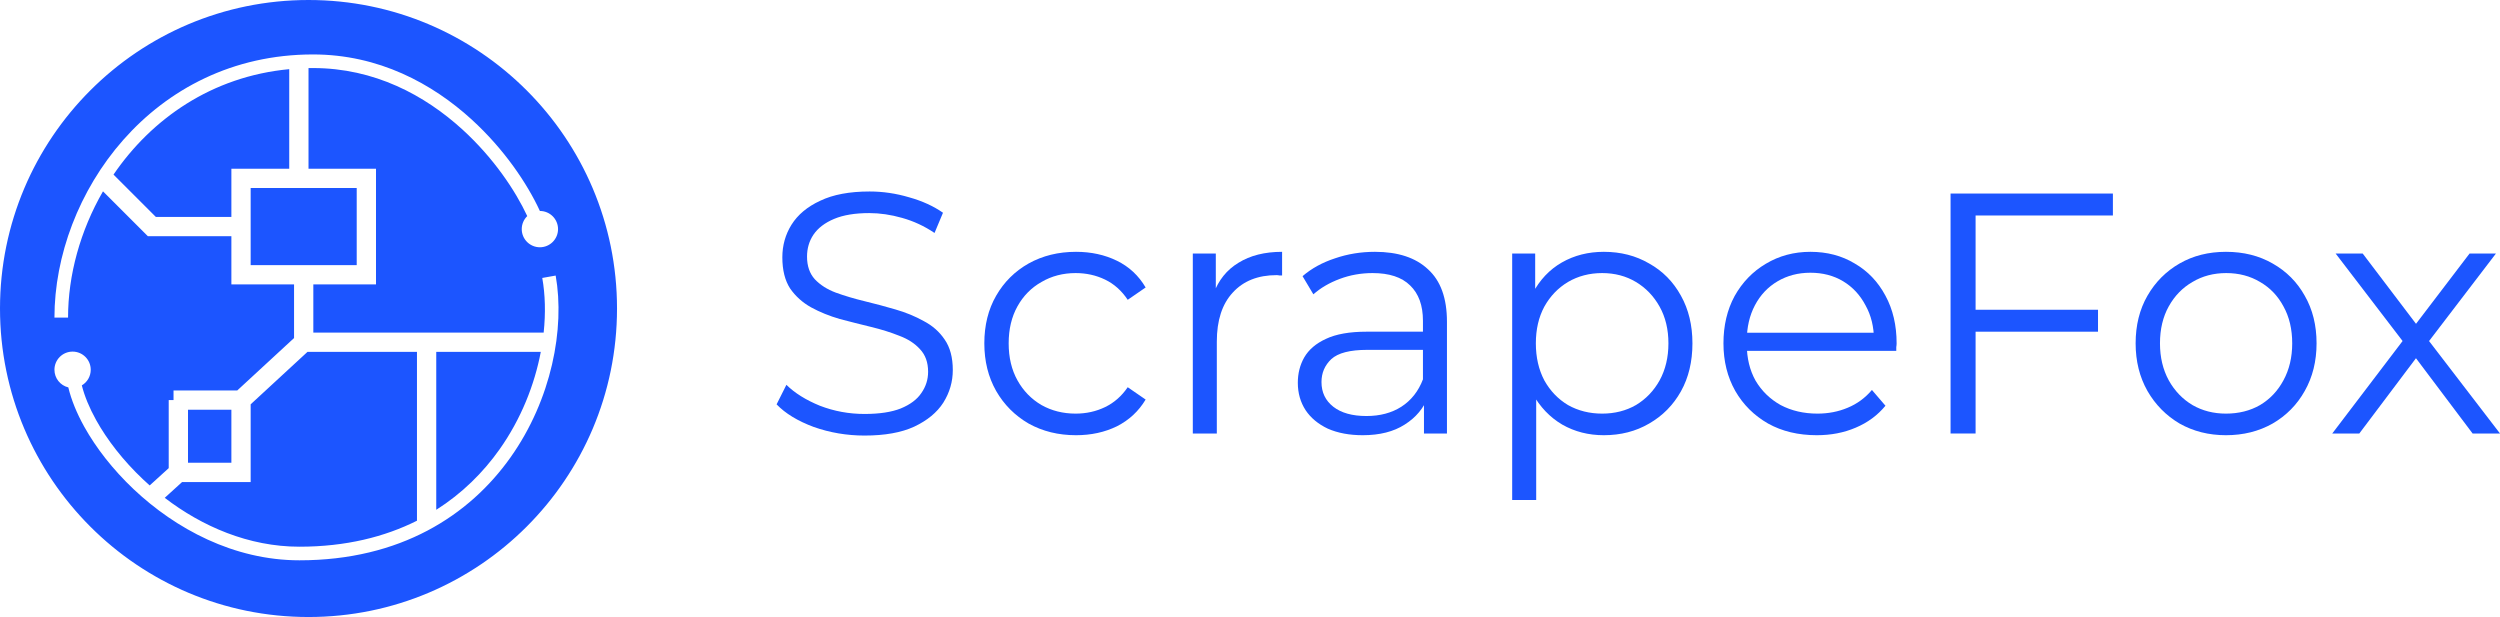 <svg viewBox="0 0 235 58" fill="none" xmlns="http://www.w3.org/2000/svg">
    <path
        d="M81.265 40.942C79.612 40.942 78.023 40.674 76.497 40.137C74.992 39.578 73.826 38.869 73 38.01L73.922 36.173C74.706 36.947 75.755 37.602 77.069 38.139C78.404 38.654 79.803 38.912 81.265 38.912C82.664 38.912 83.798 38.74 84.667 38.397C85.557 38.032 86.204 37.548 86.606 36.947C87.03 36.345 87.242 35.679 87.242 34.949C87.242 34.068 86.988 33.359 86.479 32.822C85.992 32.285 85.345 31.866 84.54 31.566C83.734 31.243 82.844 30.964 81.869 30.728C80.894 30.491 79.92 30.244 78.945 29.987C77.97 29.707 77.069 29.342 76.243 28.891C75.437 28.44 74.78 27.849 74.272 27.119C73.784 26.367 73.54 25.39 73.54 24.187C73.54 23.07 73.826 22.049 74.399 21.126C74.992 20.18 75.893 19.428 77.101 18.87C78.309 18.29 79.856 18 81.742 18C82.993 18 84.233 18.183 85.462 18.548C86.691 18.892 87.751 19.375 88.641 19.998L87.846 21.899C86.892 21.254 85.875 20.782 84.794 20.481C83.734 20.18 82.707 20.03 81.71 20.03C80.375 20.03 79.273 20.213 78.404 20.578C77.535 20.943 76.889 21.437 76.465 22.06C76.062 22.662 75.861 23.349 75.861 24.122C75.861 25.003 76.105 25.712 76.592 26.249C77.101 26.786 77.758 27.205 78.563 27.506C79.39 27.806 80.29 28.075 81.265 28.311C82.24 28.547 83.205 28.805 84.158 29.084C85.133 29.364 86.023 29.729 86.829 30.18C87.655 30.61 88.312 31.19 88.8 31.92C89.308 32.65 89.563 33.606 89.563 34.788C89.563 35.883 89.266 36.904 88.672 37.849C88.079 38.773 87.168 39.524 85.939 40.104C84.731 40.663 83.173 40.942 81.265 40.942Z"
        fill="#1C55FF" />
    <path
        d="M101.142 40.91C99.489 40.91 98.005 40.545 96.691 39.814C95.398 39.063 94.381 38.042 93.639 36.753C92.897 35.443 92.527 33.95 92.527 32.274C92.527 30.577 92.897 29.084 93.639 27.796C94.381 26.507 95.398 25.497 96.691 24.767C98.005 24.036 99.489 23.671 101.142 23.671C102.562 23.671 103.844 23.95 104.988 24.509C106.133 25.067 107.033 25.905 107.69 27.022L106.006 28.182C105.433 27.323 104.723 26.689 103.876 26.281C103.028 25.873 102.106 25.669 101.11 25.669C99.923 25.669 98.853 25.948 97.899 26.507C96.945 27.044 96.193 27.806 95.642 28.794C95.091 29.783 94.815 30.943 94.815 32.274C94.815 33.606 95.091 34.766 95.642 35.754C96.193 36.743 96.945 37.516 97.899 38.074C98.853 38.611 99.923 38.88 101.11 38.88C102.106 38.88 103.028 38.676 103.876 38.268C104.723 37.86 105.433 37.237 106.006 36.399L107.69 37.559C107.033 38.654 106.133 39.492 104.988 40.072C103.844 40.631 102.562 40.91 101.142 40.91Z"
        fill="#1C55FF" />
    <path
        d="M112.124 40.749V23.832H114.286V28.44L114.064 27.634C114.53 26.346 115.314 25.368 116.416 24.702C117.518 24.015 118.885 23.671 120.517 23.671V25.894C120.432 25.894 120.347 25.894 120.263 25.894C120.178 25.873 120.093 25.862 120.008 25.862C118.249 25.862 116.872 26.41 115.876 27.506C114.88 28.58 114.381 30.116 114.381 32.113V40.749H112.124Z"
        fill="#1C55FF" />
    <path
        d="M133.853 40.749V37.011L133.757 36.399V30.148C133.757 28.709 133.355 27.602 132.549 26.829C131.765 26.056 130.589 25.669 129.021 25.669C127.94 25.669 126.912 25.852 125.937 26.217C124.962 26.582 124.135 27.065 123.457 27.667L122.44 25.959C123.288 25.229 124.305 24.67 125.492 24.283C126.679 23.875 127.929 23.671 129.243 23.671C131.405 23.671 133.069 24.219 134.234 25.314C135.421 26.389 136.014 28.032 136.014 30.244V40.749H133.853ZM128.099 40.91C126.848 40.91 125.757 40.706 124.824 40.298C123.913 39.868 123.214 39.288 122.726 38.558C122.239 37.806 121.995 36.947 121.995 35.98C121.995 35.099 122.196 34.304 122.599 33.596C123.023 32.865 123.701 32.285 124.634 31.856C125.587 31.404 126.859 31.179 128.448 31.179H134.202V32.887H128.512C126.901 32.887 125.778 33.177 125.142 33.757C124.528 34.337 124.22 35.056 124.22 35.916C124.22 36.882 124.591 37.656 125.333 38.236C126.075 38.816 127.113 39.106 128.448 39.106C129.72 39.106 130.811 38.816 131.723 38.236C132.655 37.634 133.333 36.775 133.757 35.658L134.266 37.237C133.842 38.354 133.1 39.245 132.041 39.911C131.002 40.577 129.688 40.91 128.099 40.91Z"
        fill="#1C55FF" />
    <path
        d="M150.76 40.91C149.319 40.91 148.015 40.577 146.85 39.911C145.684 39.224 144.752 38.246 144.052 36.979C143.374 35.69 143.035 34.122 143.035 32.274C143.035 30.427 143.374 28.87 144.052 27.602C144.731 26.313 145.652 25.336 146.818 24.67C147.984 24.004 149.298 23.671 150.76 23.671C152.35 23.671 153.769 24.036 155.02 24.767C156.291 25.476 157.288 26.485 158.008 27.796C158.729 29.084 159.089 30.577 159.089 32.274C159.089 33.993 158.729 35.497 158.008 36.786C157.288 38.074 156.291 39.084 155.02 39.814C153.769 40.545 152.35 40.91 150.76 40.91ZM142.145 47V23.832H144.307V28.923L144.084 32.307L144.402 35.722V47H142.145ZM150.601 38.88C151.788 38.88 152.848 38.611 153.78 38.074C154.713 37.516 155.454 36.743 156.005 35.754C156.556 34.745 156.832 33.585 156.832 32.274C156.832 30.964 156.556 29.815 156.005 28.827C155.454 27.838 154.713 27.065 153.78 26.507C152.848 25.948 151.788 25.669 150.601 25.669C149.414 25.669 148.344 25.948 147.39 26.507C146.458 27.065 145.716 27.838 145.165 28.827C144.635 29.815 144.37 30.964 144.37 32.274C144.37 33.585 144.635 34.745 145.165 35.754C145.716 36.743 146.458 37.516 147.39 38.074C148.344 38.611 149.414 38.88 150.601 38.88Z"
        fill="#1C55FF" />
    <path
        d="M170.779 40.91C169.041 40.91 167.516 40.545 166.202 39.814C164.888 39.063 163.86 38.042 163.118 36.753C162.376 35.443 162.005 33.95 162.005 32.274C162.005 30.599 162.355 29.117 163.054 27.828C163.775 26.539 164.75 25.529 165.979 24.799C167.229 24.047 168.628 23.671 170.175 23.671C171.744 23.671 173.132 24.036 174.34 24.767C175.569 25.476 176.533 26.485 177.233 27.796C177.932 29.084 178.282 30.577 178.282 32.274C178.282 32.382 178.271 32.5 178.25 32.629C178.25 32.736 178.25 32.854 178.25 32.983H163.722V31.276H177.042L176.152 31.952C176.152 30.728 175.887 29.643 175.357 28.698C174.848 27.731 174.149 26.979 173.259 26.442C172.369 25.905 171.341 25.637 170.175 25.637C169.031 25.637 168.003 25.905 167.092 26.442C166.18 26.979 165.47 27.731 164.962 28.698C164.453 29.664 164.199 30.771 164.199 32.017V32.371C164.199 33.66 164.474 34.798 165.025 35.787C165.598 36.753 166.382 37.516 167.378 38.074C168.395 38.611 169.55 38.88 170.843 38.88C171.86 38.88 172.803 38.697 173.672 38.332C174.562 37.967 175.325 37.408 175.961 36.657L177.233 38.139C176.491 39.041 175.558 39.728 174.435 40.201C173.333 40.674 172.115 40.91 170.779 40.91Z"
        fill="#1C55FF" />
    <path
        d="M185.451 29.117H197.213V31.179H185.451V29.117ZM185.705 40.749H183.353V18.193H198.612V20.256H185.705V40.749Z"
        fill="#1C55FF" />
    <path
        d="M209.237 40.91C207.627 40.91 206.175 40.545 204.882 39.814C203.611 39.063 202.604 38.042 201.862 36.753C201.12 35.443 200.749 33.95 200.749 32.274C200.749 30.577 201.12 29.084 201.862 27.796C202.604 26.507 203.611 25.497 204.882 24.767C206.154 24.036 207.605 23.671 209.237 23.671C210.89 23.671 212.353 24.036 213.624 24.767C214.917 25.497 215.924 26.507 216.644 27.796C217.386 29.084 217.757 30.577 217.757 32.274C217.757 33.95 217.386 35.443 216.644 36.753C215.924 38.042 214.917 39.063 213.624 39.814C212.332 40.545 210.869 40.91 209.237 40.91ZM209.237 38.88C210.445 38.88 211.516 38.611 212.448 38.074C213.381 37.516 214.112 36.743 214.642 35.754C215.193 34.745 215.468 33.585 215.468 32.274C215.468 30.943 215.193 29.783 214.642 28.794C214.112 27.806 213.381 27.044 212.448 26.507C211.516 25.948 210.456 25.669 209.269 25.669C208.082 25.669 207.023 25.948 206.09 26.507C205.158 27.044 204.416 27.806 203.865 28.794C203.314 29.783 203.038 30.943 203.038 32.274C203.038 33.585 203.314 34.745 203.865 35.754C204.416 36.743 205.158 37.516 206.09 38.074C207.023 38.611 208.072 38.88 209.237 38.88Z"
        fill="#1C55FF" />
    <path
        d="M219.232 40.749L226.29 31.469L226.258 32.597L219.55 23.832H222.093L227.593 31.082L226.639 31.05L232.139 23.832H234.618L227.847 32.693L227.879 31.469L235 40.749H232.425L226.607 33.016L227.498 33.144L221.775 40.749H219.232Z"
        fill="#1C55FF" />
    <path fill-rule="evenodd" clip-rule="evenodd"
        d="M29 58C45.016 58 58 45.016 58 29C58 12.984 45.016 0 29 0C12.984 0 0 12.984 0 29C0 45.016 12.984 58 29 58ZM29.427 5.118C14.288 5.118 5.118 18.274 5.118 29.853H6.397C6.397 25.863 7.542 21.689 9.681 17.986L13.898 22.203H21.75V26.734H27.641V31.775L22.302 36.703H16.312V37.609H15.859V44.005L14.071 45.631C13.859 45.444 13.65 45.253 13.447 45.061C11.572 43.29 10.067 41.342 9.035 39.484C8.391 38.325 7.941 37.219 7.692 36.226C8.193 35.929 8.529 35.382 8.529 34.757C8.529 33.815 7.766 33.051 6.824 33.051C5.881 33.051 5.118 33.815 5.118 34.757C5.118 35.561 5.673 36.235 6.422 36.416C6.7 37.587 7.215 38.842 7.917 40.106C9.017 42.086 10.605 44.137 12.568 45.991C16.489 49.694 21.969 52.669 28.147 52.669C37.638 52.669 44.12 48.457 47.993 42.99C51.847 37.552 53.117 30.876 52.233 25.903L50.973 26.127C51.25 27.683 51.299 29.432 51.104 31.266H29.453V26.734H35.344V15.859H29V6.401C29.142 6.398 29.284 6.397 29.427 6.397C35.196 6.397 39.936 8.954 43.469 12.174C46.386 14.833 48.449 17.918 49.562 20.312C49.243 20.622 49.044 21.056 49.044 21.537C49.044 22.479 49.808 23.243 50.75 23.243C51.692 23.243 52.456 22.479 52.456 21.537C52.456 20.595 51.692 19.831 50.75 19.831L50.749 19.831C49.566 17.262 47.388 14.015 44.331 11.229C40.631 7.856 35.598 5.118 29.427 5.118ZM14.649 20.391L10.67 16.412C14.234 11.186 19.9 7.186 27.188 6.501V15.859H21.75V20.391H14.649ZM28.147 51.39C23.365 51.39 18.983 49.474 15.485 46.796L17.116 45.312H23.562V38.006L28.901 33.078H39.195V48.938H39.212C36.17 50.467 32.501 51.39 28.147 51.39ZM46.95 42.251C45.416 44.414 43.449 46.375 41.008 47.921V33.078H50.834C50.247 36.167 48.979 39.387 46.95 42.251ZM21.75 38.516H17.672V43.5H21.75V38.516ZM23.562 17.672V24.922H33.531V17.672H23.562Z"
        fill="#1C55FF" />
</svg>